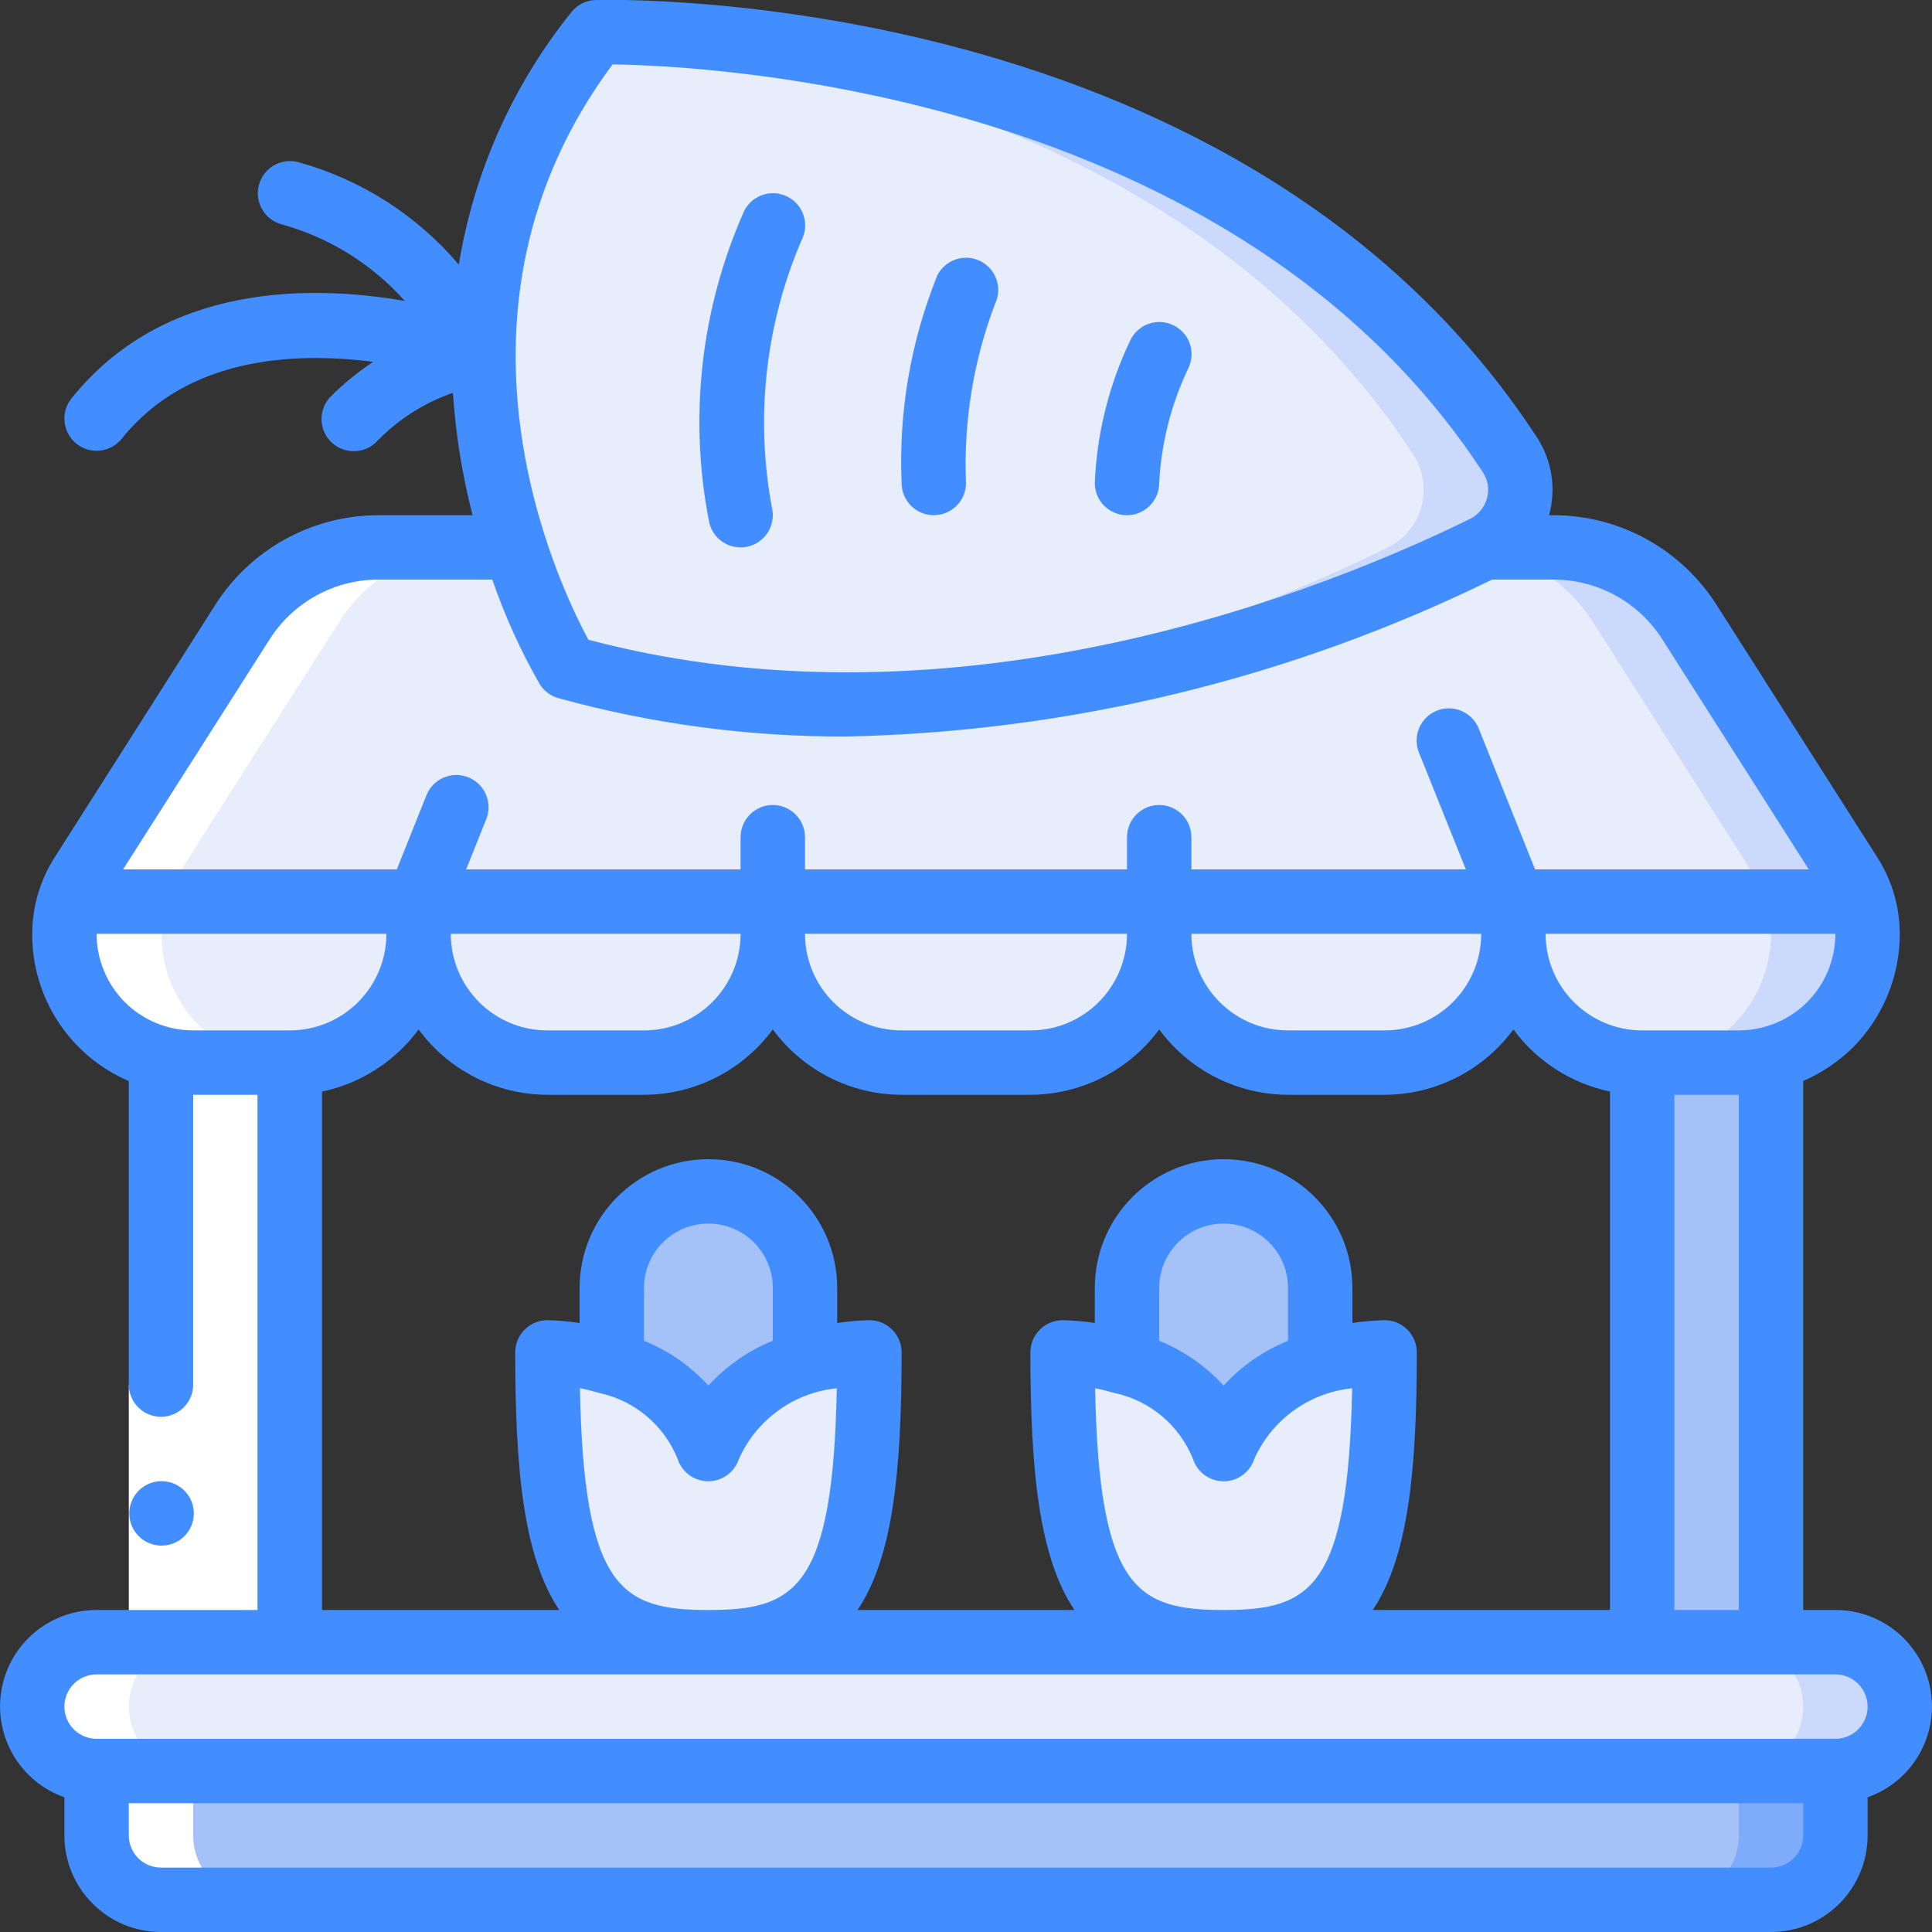 <svg height="512" viewBox="0 0 60 60" width="512" xmlns="http://www.w3.org/2000/svg"><rect x="0" y="0" width="60" height="60" fill="#333333" stroke="none"/><g id="Page-1" fill="none" fill-rule="evenodd"><g id="015---Veg-Stall" fill-rule="nonzero" transform="translate(0 -1)"><path id="Shape" d="m13 29v1c0 2.209-1.791 4-4 4h-3c-.338.003-.674-.041-1-.13-.69-.181-1.322-.539-1.83-1.04-.748-.752-1.168-1.769-1.17-2.83-.002-.34.052-.678.16-1z" fill="#e8edfc"/><path id="Shape" d="m24 29v1c0 2.209-1.791 4-4 4h-3c-2.209 0-4-1.791-4-4v-1z" fill="#e8edfc"/><path id="Shape" d="m36 29v1c0 2.209-1.791 4-4 4h-4c-2.209 0-4-1.791-4-4v-1z" fill="#e8edfc"/><path id="Shape" d="m57.84 29h-55.68c.083-.298.211-.581.38-.84l4.99-7.84c.912-1.445 2.501-2.321 4.21-2.32h4.24c.404 1.296.951 2.544 1.63 3.72 12.05 3.37 23.96-1.49 28.48-3.71.01 0 .01-.01.02-.01h2.15c1.709-.001 3.298.875 4.21 2.32l4.99 7.84c.169.259.297.542.38.84z" fill="#e8edfc"/><path id="Shape" d="m57.46 28.16-4.99-7.84c-.912-1.445-2.501-2.321-4.21-2.32h-2.15c-.01 0-.01.01-.02.01l-.1.049c1.435.209 2.706 1.035 3.48 2.261l4.99 7.84c.169.259.297.542.38.84h3c-.083-.298-.211-.581-.38-.84z" fill="#cad9fc"/><path id="Shape" d="m58 30c-.002 1.061-.422 2.078-1.17 2.83-.508.501-1.14.859-1.83 1.04-.326.089-.662.133-1 .13h-3c-2.209 0-4-1.791-4-4v-1h10.84c.108.322.162.66.16 1z" fill="#e8edfc"/><path id="Shape" d="m57.84 29h-3c.108.322.162.66.16 1-.002 1.061-.422 2.078-1.17 2.83-.508.501-1.14.859-1.83 1.04-.326.089-.662.133-1 .13h3c.338.003.674-.041 1-.13.69-.181 1.322-.539 1.83-1.04.748-.752 1.168-1.769 1.17-2.83.002-.34-.052-.678-.16-1z" fill="#cad9fc"/><path id="Shape" d="m47 29v1c0 2.209-1.791 4-4 4h-3c-2.209 0-4-1.791-4-4v-1z" fill="#e8edfc"/><path id="Shape" d="m9 34v18h-4v-18.13c.326.089.662.133 1 .13z" fill="#a4c2f7"/><path id="Shape" d="m55 33.87v18.13h-4v-18h3c.338.003.674-.041 1-.13z" fill="#a4c2f7"/><rect id="Rectangle-path" fill="#e8edfc" height="4" rx="2" width="58" x="1" y="52"/><path id="Shape" d="m57 52h-3c1.105 0 2 .895 2 2s-.895 2-2 2h3c1.105 0 2-.895 2-2s-.895-2-2-2z" fill="#cad9fc"/><path id="Shape" d="m3 56h54v2c0 1.105-.895 2-2 2h-50c-1.105 0-2-.895-2-2z" fill="#a4c2f7"/><path id="Shape" d="m54 56v2c0 1.105-.895 2-2 2h3c1.105 0 2-.895 2-2v-2z" fill="#7facfa"/><path id="Shape" d="m46.11 18c-.01 0-.01.01-.02.01-4.52 2.22-16.43 7.08-28.48 3.71-.679-1.176-1.226-2.424-1.63-3.72-1.969-5.416-1.005-11.465 2.55-16 0 0 19.45-.52 28.37 13.13.304.479.391 1.063.241 1.61s-.525 1.004-1.031 1.26z" fill="#e8edfc"/><path id="Shape" d="m46.9 15.13c-8.92-13.65-28.37-13.13-28.37-13.13-.029.037-.053.075-.082.112 5.765.447 18.658 2.622 25.452 13.018.304.479.391 1.063.241 1.61s-.525 1.004-1.031 1.26c-.01 0-.01.01-.02.01-5.723 2.816-11.953 4.456-18.321 4.82 9.36.409 17.706-3.044 21.321-4.82.01 0 .01-.01.02-.01.506-.256.88-.713 1.031-1.26s.063-1.131-.241-1.61z" fill="#cad9fc"/><path id="Shape" d="m27 43c0 7-1 9-5 9s-5-2-5-9c.679.02 1.352.135 2 .34 1.377.339 2.499 1.334 3 2.66.501-1.326 1.623-2.321 3-2.66.648-.205 1.321-.32 2-.34z" fill="#e8edfc"/><path id="Shape" d="m25 41v2.34c-1.377.339-2.499 1.334-3 2.66-.501-1.326-1.623-2.321-3-2.66v-2.34c0-1.657 1.343-3 3-3s3 1.343 3 3z" fill="#a4c2f7"/><path id="Shape" d="m43 43c0 7-1 9-5 9s-5-2-5-9c.679.02 1.352.135 2 .34 1.377.339 2.499 1.334 3 2.66.501-1.326 1.623-2.321 3-2.66.648-.205 1.321-.32 2-.34z" fill="#e8edfc"/><path id="Shape" d="m41 41v2.34c-1.377.339-2.499 1.334-3 2.66-.501-1.326-1.623-2.321-3-2.66v-2.34c0-1.657 1.343-3 3-3s3 1.343 3 3z" fill="#a4c2f7"/><path id="Shape" d="m3 56v2c0 1.105.895 2 2 2h3c-1.105 0-2-.895-2-2v-2c-1.105 0-2-.895-2-2s.895-2 2-2h2v-18.13c-1.03-.258-1.912-.92-2.446-1.837s-.677-2.011-.394-3.033c.166-.6-.052-.161 5.37-8.68.912-1.445 2.501-2.321 4.21-2.32l-3 0c-1.709-.001-3.298.875-4.21 2.32-5.422 8.519-5.204 8.08-5.37 8.68-.283 1.023-.141 2.117.394 3.033s1.417 1.579 2.446 1.837v18.13h-2c-1.105 0-2 .895-2 2s.895 2 2 2z" fill="#fff"/><path id="Rectangle-path" d="m4 44h2v8h-2z" fill="#fff"/><g fill="#428dff"><path id="Shape" d="m5.02 49c-.552.003-1.002-.443-1.005-.995-.003-.552.443-1.002.995-1.005h.01c.552 0 1 .448 1 1s-.448 1-1 1z"/><path id="Shape" d="m57 51h-1v-16.428c.573-.25 1.096-.602 1.542-1.04.934-.938 1.458-2.208 1.458-3.532-.003-.843-.245-1.667-.7-2.377l-4.988-7.835c-1.099-1.73-3.003-2.781-5.052-2.788h-.152c.226-.822.089-1.702-.376-2.417-9.118-13.958-28.404-13.604-29.232-13.583-.297.008-.574.148-.758.381-1.822 2.266-3.025 4.966-3.493 7.836-1.31-1.542-3.055-2.653-5.006-3.187-.534-.13-1.073.196-1.206.729-.134.533.188 1.074.72 1.211 1.473.41 2.797 1.235 3.815 2.376-2.922-.506-7.482-.559-10.353 3.029-.345.431-.275 1.061.156 1.406.431.345 1.061.275 1.406-.156 2.04-2.55 5.37-2.7 7.81-2.388-.467.309-.902.662-1.3 1.056-.26.251-.364.623-.273.973.092.35.365.623.714.714.35.092.721-.013.973-.273.658-.681 1.467-1.197 2.361-1.507.085 1.283.289 2.555.61 3.8h-2.936c-2.049.006-3.954 1.055-5.054 2.783l-4.986 7.84c-.455.709-.698 1.534-.7 2.377-.01 1.989 1.172 3.79 3 4.573v9.427c0 .552.448 1 1 1s1-.448 1-1v-9h2v16h-5c-1.459-.003-2.708 1.047-2.955 2.486-.247 1.438.579 2.845 1.955 3.33v1.184c0 1.657 1.343 3 3 3h50c1.657 0 3-1.343 3-3v-1.184c1.377-.485 2.203-1.892 1.955-3.33s-1.496-2.489-2.955-2.486zm-3 0h-2v-16h2zm2.128-18.882c-.565.564-1.33.881-2.128.882h-3c-1.657 0-3-1.343-3-3h9c-0.0.793-.314 1.555-.872 2.118zm-21.128-2.118c0 1.657-1.343 3-3 3h-4c-1.657 0-3-1.343-3-3zm11 0c0 1.657-1.343 3-3 3h-3c-1.657 0-3-1.343-3-3zm-26.976-27c2.969.041 19.285.815 27.034 12.677.155.236.199.528.121.8-.076.279-.268.512-.527.639-4.4 2.161-15.813 6.812-27.379 3.752-.947-1.754-4.973-10.176.751-17.868zm-10.648 17.852c.732-1.15 2-1.848 3.364-1.852h3.548c.389 1.126.882 2.213 1.473 3.247.132.212.339.368.58.435 2.918.804 5.932 1.204 8.959 1.191 6.954-.147 13.793-1.81 20.038-4.873h1.922c1.365.004 2.634.704 3.366 1.857l4.547 7.143h-8.5l-1.748-4.372c-.133-.332-.433-.568-.787-.619-.354-.051-.708.091-.929.372s-.275.659-.142.991l1.456 3.628h-8.523v-1c0-.552-.448-1-1-1s-1 .448-1 1v1h-10v-1c0-.552-.448-1-1-1s-1 .448-1 1v1h-8.523l.624-1.56c.205-.513-.044-1.095-.557-1.3s-1.095.044-1.3.557l-.921 2.303h-8.5zm14.624 9.148c0 1.657-1.343 3-3 3h-3c-1.657 0-3-1.343-3-3zm-19.118 2.128c-.564-.565-.881-1.33-.882-2.128h9c0 1.657-1.343 3-3 3h-3c-.793-0-1.555-.314-2.118-.872zm6.118 2.772c1.203-.252 2.272-.939 3-1.93.936 1.273 2.42 2.026 4 2.03h3c1.58-.004 3.064-.758 4-2.031.936 1.273 2.42 2.027 4 2.031h4c1.58-.004 3.064-.758 4-2.031.936 1.273 2.42 2.027 4 2.031h3c1.58-.004 3.064-.758 4-2.031.728.991 1.797 1.678 3 1.93v16.101h-7.367c1.091-1.633 1.367-4.277 1.367-8 0-.552-.448-1-1-1-.335.007-.669.036-1 .087v-1.087c0-2.209-1.791-4-4-4s-4 1.791-4 4v1.087c-.331-.051-.665-.08-1-.087-.552 0-1 .448-1 1 0 3.723.276 6.367 1.367 8h-6.734c1.091-1.633 1.367-4.277 1.367-8 0-.552-.448-1-1-1-.335.007-.669.036-1 .087v-1.087c0-2.209-1.791-4-4-4s-4 1.791-4 4v1.087c-.331-.051-.665-.08-1-.087-.552 0-1 .448-1 1 0 3.723.276 6.367 1.367 8h-7.367zm30 7.739c-.762.309-1.445.785-2 1.392-.555-.607-1.238-1.083-2-1.392v-1.639c0-1.105.895-2 2-2s2 .895 2 2zm-5.99 1.474c.186.036.391.087.6.148h.005c1.103.236 2.017 1.006 2.436 2.054.135.41.518.688.95.688s.815-.277.95-.688c.546-1.226 1.706-2.065 3.041-2.2-.121 6.237-1.303 6.885-3.992 6.885s-3.872-.647-3.99-6.888zm-10.01-1.475c-.762.309-1.445.785-2 1.392-.555-.607-1.238-1.083-2-1.392v-1.638c0-1.105.895-2 2-2s2 .895 2 2zm-5.99 1.474c.186.036.391.087.6.148 1.103.236 2.017 1.006 2.436 2.054.135.41.518.688.95.688s.815-.277.95-.688c.546-1.226 1.706-2.065 3.041-2.2-.116 6.238-1.298 6.886-3.987 6.886s-3.872-.647-3.99-6.888zm37.99 13.888c0 .552-.448 1-1 1h-50c-.552 0-1-.448-1-1v-1h52zm1-3h-54c-.552 0-1-.448-1-1s.448-1 1-1h54c.552 0 1 .448 1 1s-.448 1-1 1z"/><path id="Shape" d="m23 18c.067 0.0.134-.006.2-.02.26-.053.488-.207.634-.428.146-.221.199-.492.146-.752-.533-2.814-.213-5.723.92-8.354.247-.494.046-1.095-.449-1.341-.494-.247-1.095-.046-1.341.448-1.345 3.028-1.725 6.396-1.09 9.647.095.466.505.8.98.8z"/><path id="Shape" d="m29 17c.552 0 1-.448 1-1-.079-1.894.228-3.785.9-5.557.241-.494.038-1.089-.454-1.334s-1.089-.046-1.337.444c-.825 2.045-1.204 4.243-1.109 6.447 0 .265.105.52.293.707s.442.293.707.293z"/><path id="Shape" d="m35 17c.552 0 1-.448 1-1 .063-1.232.369-2.44.9-3.554.247-.494.046-1.095-.449-1.341s-1.095-.046-1.341.449c-.669 1.391-1.046 2.905-1.11 4.447 0 .265.105.52.293.707s.442.293.707.293z"/></g></g></g></svg>